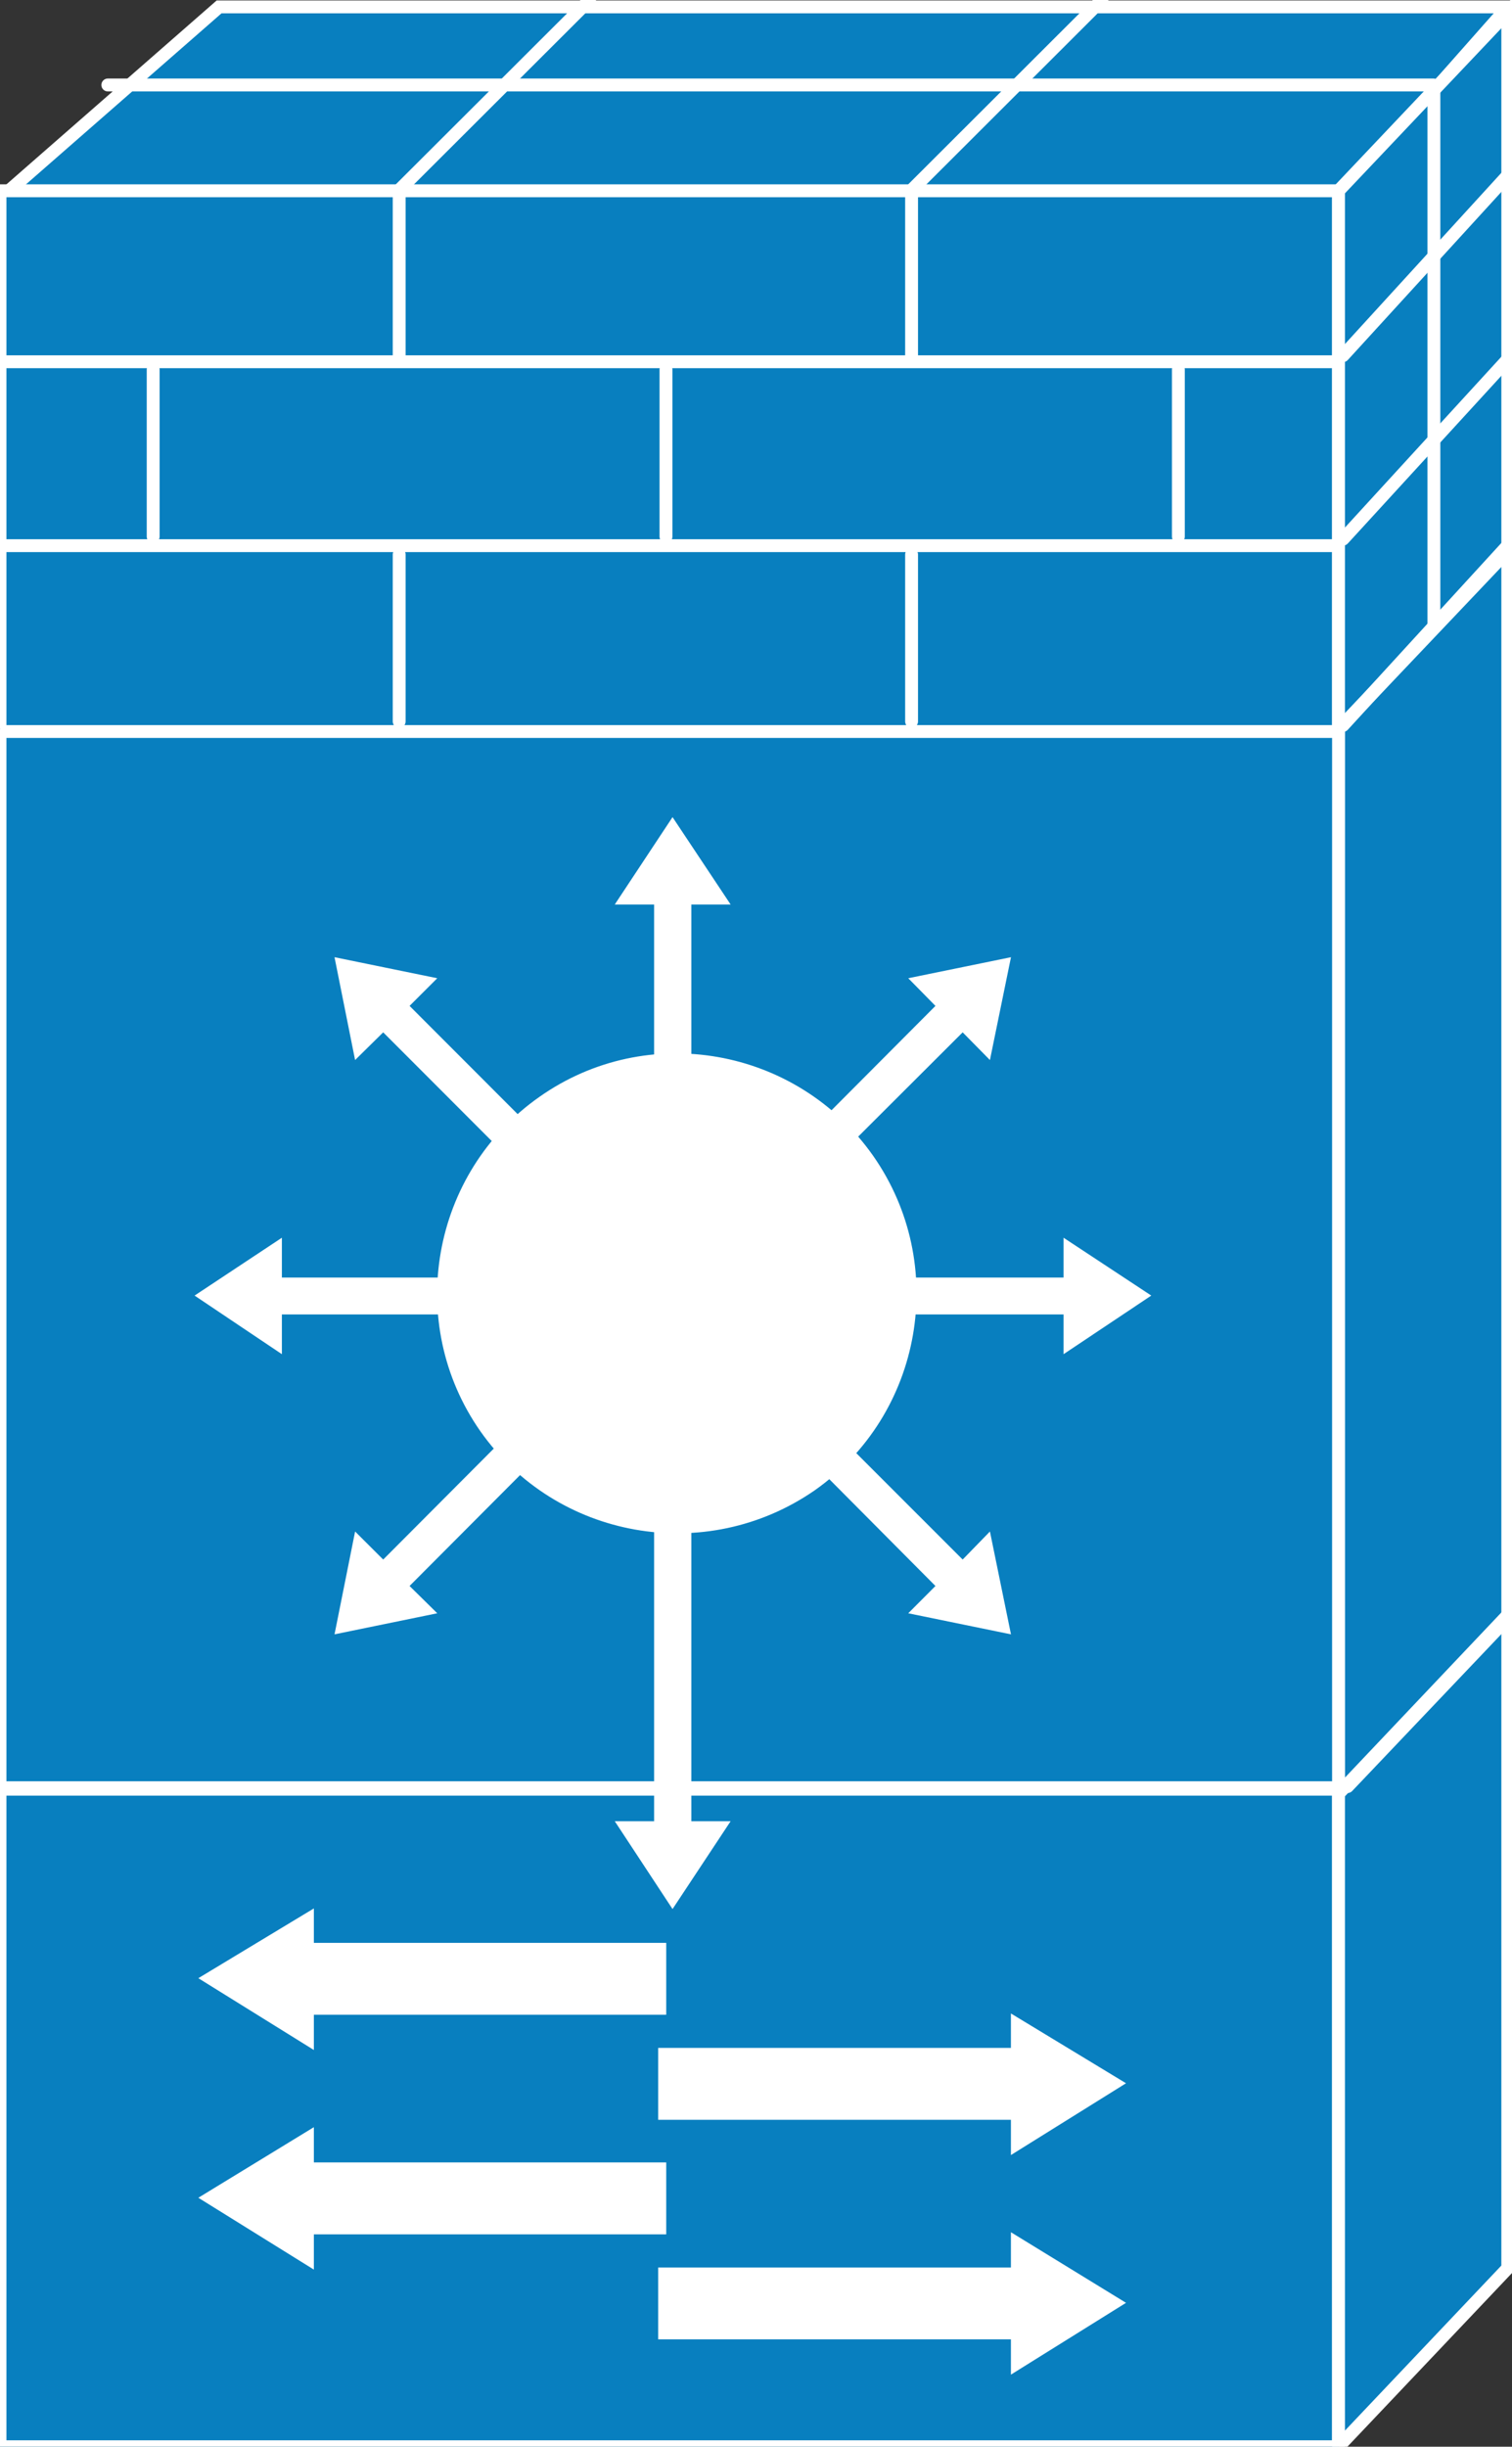 <?xml version="1.0" encoding="utf-8"?>
<!-- Generator: Adobe Illustrator 16.0.0, SVG Export Plug-In . SVG Version: 6.00 Build 0)  -->
<!DOCTYPE svg PUBLIC "-//W3C//DTD SVG 1.1//EN" "http://www.w3.org/Graphics/SVG/1.1/DTD/svg11.dtd">
<svg version="1.1"
	 id="svg2" xmlns:dc="http://purl.org/dc/elements/1.1/" xmlns:cc="http://creativecommons.org/ns#" xmlns:rdf="http://www.w3.org/1999/02/22-rdf-syntax-ns#" xmlns:svg="http://www.w3.org/2000/svg"
	 xmlns="http://www.w3.org/2000/svg" xmlns:xlink="http://www.w3.org/1999/xlink" x="0px" y="0px" width="47px" height="76px"
	 viewBox="0 0 47 76" enable-background="new 0 0 47 76" xml:space="preserve">
<rect x="0" y="0" width="47" height="76" fill="#333333" stroke="none"/>
<g id="g12" transform="scale(0.1,0.1)">
	<path id="path22" fill="#087FBF" d="M468.75,2.139L416.074,61.67H0L68.105,2.139H468.75"/>
	<path id="path24" fill="none" stroke="#FFFFFF" stroke-width="4" d="M468.75,2.139L416.074,61.67H0L68.105,2.139H468.75z"/>
	<path id="path26" fill="#087FBF" d="M0,228.315h416.074V59.258H0V228.315z"/>
	<path id="path28" fill="none" stroke="#FFFFFF" stroke-width="4" d="M0,228.315h416.074V59.258H0V228.315z"/>
	<path id="path30" fill="#087FBF" d="M468.691,172.949V3.75l-52.617,55.508v169.058L468.691,172.949"/>
	<path id="path32" fill="none" stroke="#FFFFFF" stroke-width="4" d="M468.691,172.949V3.75l-52.617,55.508v169.058L468.691,172.949
		z"/>
	<path id="path34" fill="#087FBF" d="M416.074,226.489v332.563l52.617-55.254V171.104L416.074,226.489"/>
	<path id="path36" fill="none" stroke="#FFFFFF" stroke-width="4" d="M416.074,226.489v332.563l52.617-55.254V171.104
		L416.074,226.489z"/>
	<path id="path38" fill="none" stroke="#FFFFFF" stroke-width="4" stroke-linecap="round" stroke-linejoin="round" d="
		M413.984,112.368H2.021"/>
	<path id="path40" fill="none" stroke="#FFFFFF" stroke-width="4" stroke-linecap="round" stroke-linejoin="round" d="
		M445.605,26.396H33.516"/>
	<path id="path42" fill="none" stroke="#FFFFFF" stroke-width="4" stroke-linecap="round" stroke-linejoin="round" d="
		M413.984,169.492H2.021"/>
	<path id="path44" fill="none" stroke="#FFFFFF" stroke-width="4" stroke-linecap="round" stroke-linejoin="round" d="M470,53.027
		l-52.52,57.451"/>
	<path id="path46" fill="none" stroke="#FFFFFF" stroke-width="4" stroke-linecap="round" stroke-linejoin="round" d="M470,110.156
		l-52.52,57.314"/>
	<path id="path48" fill="#231F20" d="M124.082,60.024v51.758"/>
	<path id="path50" fill="none" stroke="#FFFFFF" stroke-width="4" stroke-linecap="round" stroke-linejoin="round" d="
		M124.082,60.024v51.758"/>
	<path id="path52" fill="none" stroke="#FFFFFF" stroke-width="4" stroke-linecap="round" stroke-linejoin="round" d="
		M283.359,60.024v51.758"/>
	<path id="path54" fill="none" stroke="#FFFFFF" stroke-width="4" stroke-linecap="round" stroke-linejoin="round" d="
		M124.082,172.246v51.846"/>
	<path id="path56" fill="none" stroke="#FFFFFF" stroke-width="4" stroke-linecap="round" stroke-linejoin="round" d="
		M283.359,172.246v51.846"/>
	<path id="path58" fill="none" stroke="#FFFFFF" stroke-width="4" stroke-linecap="round" stroke-linejoin="round" d="
		M207.017,114.78v51.89"/>
	<path id="path60" fill="none" stroke="#FFFFFF" stroke-width="4" stroke-linecap="round" stroke-linejoin="round" d="
		M47.612,114.78v51.89"/>
	<path id="path62" fill="none" stroke="#FFFFFF" stroke-width="4" stroke-linecap="round" stroke-linejoin="round" d="
		M366.289,114.78v51.89"/>
	<path id="path64" fill="none" stroke="#FFFFFF" stroke-width="4" stroke-linecap="round" stroke-linejoin="round" d="M183.267,0
		l-59.185,59.038"/>
	<path id="path66" fill="none" stroke="#FFFFFF" stroke-width="4" stroke-linecap="round" stroke-linejoin="round" d="M342.52,0
		l-59.16,59.038"/>
	<path id="path68" fill="#087FBF" d="M0,556.474h416.074V226.489H0V556.474z"/>
	<path id="path70" fill="none" stroke="#FFFFFF" stroke-width="4" d="M416.074,226.489v329.985H0V226.489"/>
	<path id="path72" fill="#087FBF" d="M0,760h416.074V555.761H0V760z"/>
	<path id="path74" fill="none" stroke="#FFFFFF" stroke-width="4" d="M0,760h416.074V555.761H0V760z"/>
	<path id="path76" fill="#087FBF" d="M468.691,704.521V501.66l-52.617,55.508V760L468.691,704.521"/>
	<path id="path78" fill="none" stroke="#FFFFFF" stroke-width="4" d="M468.691,704.521V501.66l-52.617,55.508V760L468.691,704.521z"
		/>
	<path id="path80" fill="#FFFFFF" d="M214.907,352.949v-71.992h12.207l-18.057-27.139l-17.959,27.139h12.227v71.992H214.907"/>
	<path id="path82" fill="#FFFFFF" d="M178.179,363.35l-50.869-50.898l8.608-8.594l-31.934-6.533l6.396,31.943l8.735-8.604
		l50.859,50.889L178.179,363.35"/>
	<path id="path84" fill="#FFFFFF" d="M159.59,396.826H87.622v-12.363l-27.139,17.969l27.139,18.203v-12.354h71.968V396.826"/>
	<path id="path86" fill="#FFFFFF" d="M169.976,433.428l-50.859,50.996l-8.735-8.711l-6.396,31.943l31.934-6.543l-8.608-8.477
		l50.869-51.016L169.976,433.428"/>
	<path id="path88" fill="#FFFFFF" d="M203.325,426.797v138.906h-12.227l17.959,27.285l18.057-27.285h-12.207V426.797H203.325"/>
	<path id="path90" fill="#FFFFFF" d="M240.039,441.621l50.742,51.016l-8.457,8.477l31.934,6.543l-6.543-31.943l-8.477,8.711
		l-51.016-50.996L240.039,441.621"/>
	<path id="path92" fill="#FFFFFF" d="M258.633,408.281h71.973v12.354l27.266-18.203l-27.266-17.969v12.363h-71.973V408.281"/>
	<path id="path94" fill="#FFFFFF" d="M248.223,371.553l51.016-50.889l8.477,8.604l6.543-31.943l-31.934,6.533l8.457,8.594
		l-50.742,50.898L248.223,371.553"/>
	<path id="path96" fill="#FFFFFF" d="M253.242,462.93c33.594-23.652,41.777-70.225,18.145-103.955
		c-23.672-33.613-70.103-41.943-103.706-18.271c-33.716,23.662-41.904,70.234-18.374,103.848
		C172.954,478.154,219.39,486.338,253.242,462.93"/>
	<path id="path98" fill="none" stroke="#FFFFFF" stroke-width="4" stroke-linecap="round" stroke-linejoin="round" d="
		M445.723,27.939v165.747"/>
	<path id="path100" fill="#FFFFFF" d="M204.595,636.123h109.644V625.42l35.781,21.68l-35.781,22.305v-10.957H204.595V636.123"/>
	<path id="path102" fill="#FFFFFF" d="M204.595,704.336h109.644v-10.967l35.781,21.934l-35.781,22.305V726.65H204.595V704.336"/>
	<path id="path104" fill="#FFFFFF" d="M207.095,603.496H97.563v-10.703l-35.908,21.67l35.908,22.305V625.82h109.531V603.496"/>
	<path id="path106" fill="#FFFFFF" d="M207.095,671.689H97.563v-10.947l-35.908,21.924l35.908,22.314v-10.947h109.531V671.689"/>
	<path id="path108" fill="none" stroke="#FFFFFF" stroke-width="4" stroke-linecap="round" stroke-linejoin="round" d="
		M413.984,227.227H2.021"/>
	<path id="path110" fill="none" stroke="#FFFFFF" stroke-width="4" stroke-linecap="round" stroke-linejoin="round" d="M470,168.003
		l-52.52,57.329"/>
	<path id="path112" fill="none" stroke="#FFFFFF" stroke-width="4" stroke-linecap="round" stroke-linejoin="round" d="
		M413.984,555.302H2.021"/>
	<path id="path114" fill="none" stroke="#FFFFFF" stroke-width="4" stroke-linecap="round" stroke-linejoin="round" d="
		M467.168,504.18l-48.301,50.771"/>
</g>
</svg>
